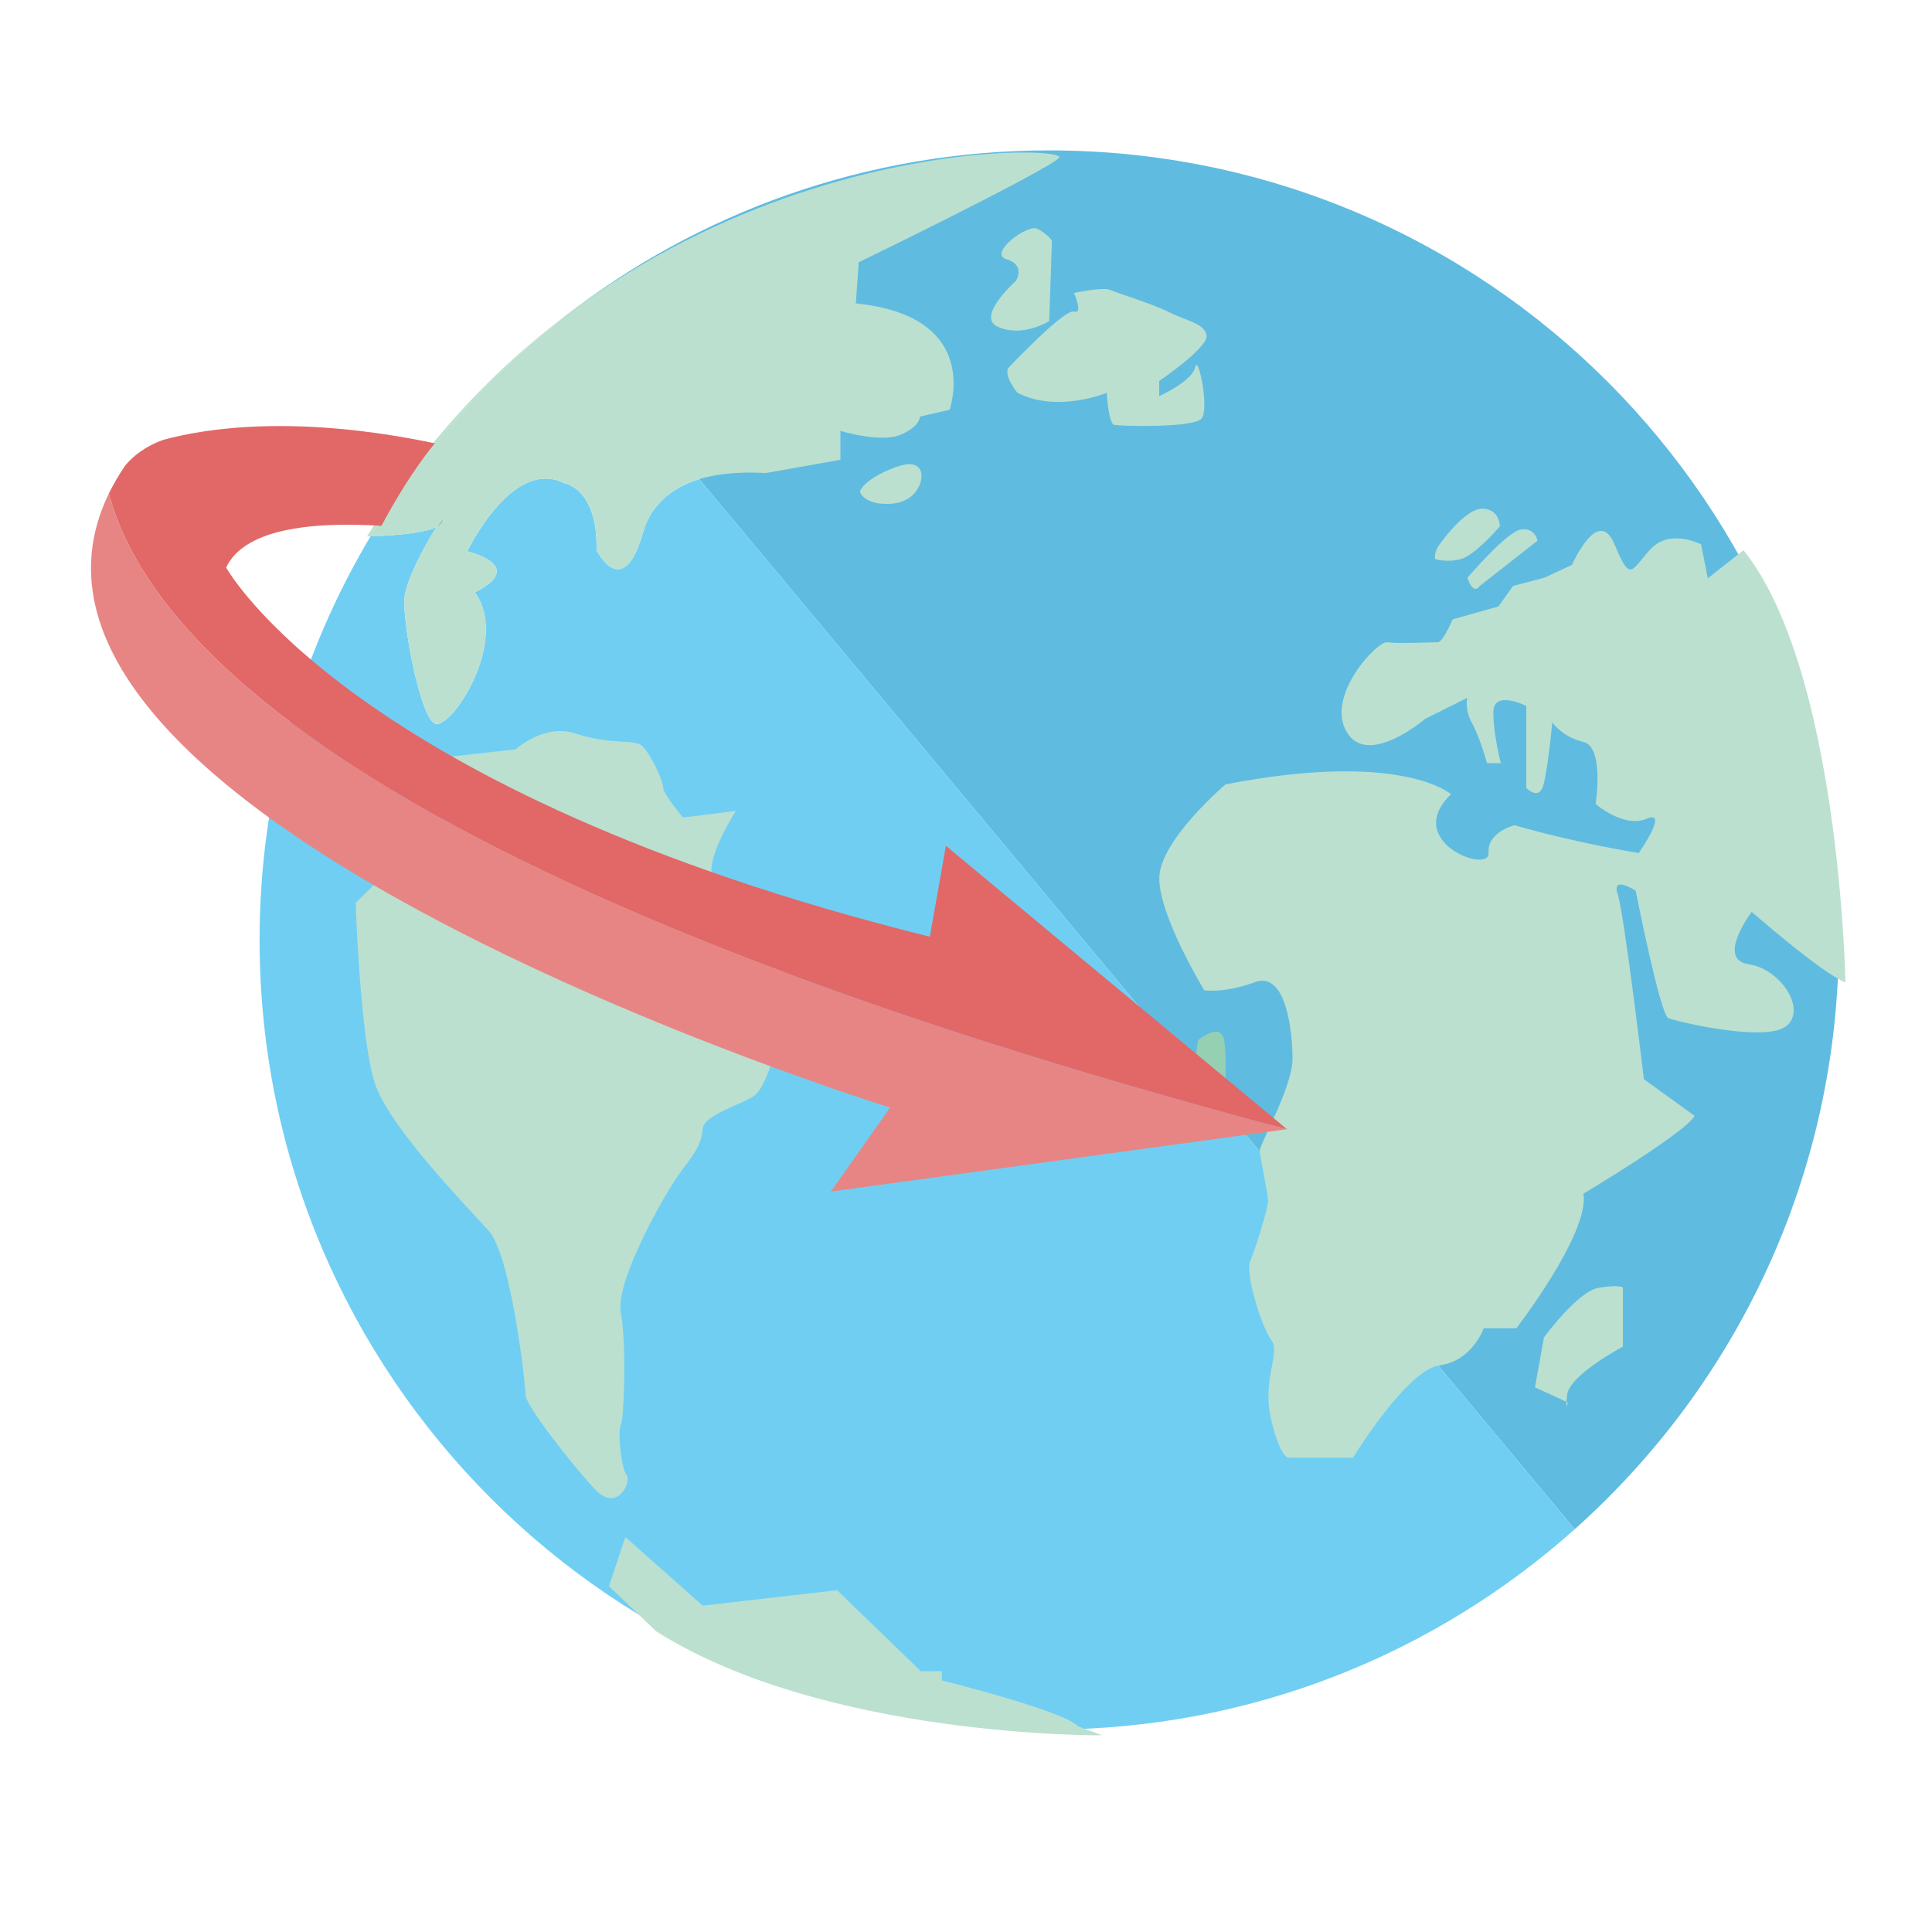 <?xml version="1.0" encoding="iso-8859-1"?>
<!-- Generator: Adobe Illustrator 18.0.0, SVG Export Plug-In . SVG Version: 6.00 Build 0)  -->
<!DOCTYPE svg PUBLIC "-//W3C//DTD SVG 1.1//EN" "http://www.w3.org/Graphics/SVG/1.1/DTD/svg11.dtd">
<svg version="1.1" id="Layer_1" xmlns="http://www.w3.org/2000/svg" xmlns:xlink="http://www.w3.org/1999/xlink" x="0px" y="0px"
	 viewBox="0 0 400 400" style="enable-background:new 0 0 400 400;" xml:space="preserve">
<g>
	<path style="fill:#60BBE0;" d="M380.702,194.614c0-90.286-73.191-163.477-163.477-163.477c-37.867,0-72.722,12.879-100.436,34.489
		l209.245,250.981C359.577,286.668,380.702,243.111,380.702,194.614z"/>
	<path style="fill:#70CEF3;" d="M144.777,99.195c-4.911,1.522-9.843,4.679-11.675,11.132c-4.116,14.5-9.602,3.587-9.602,3.587
		c0.343-12.781-6.671-13.88-6.671-13.88c-10.787-5.396-20.077,14.105-20.077,14.105c12.739,3.626,1.563,8.476,1.563,8.476
		c7.387,10.324-5.316,29.12-8.403,27.138c-3.087-1.982-6.489-20.653-6.183-25.799c0.215-3.617,4.407-11.459,6.642-14.807
		c-3.203,1.477-11.196,1.828-13.66,1.901c-14.577,24.455-22.964,53.027-22.964,83.565c0,90.286,73.191,163.477,163.478,163.477
		c41.788,0,79.907-15.688,108.809-41.484L144.777,99.195z"/>
	<path style="fill:#BBE0CF;" d="M93,167.939V156.69l13.784-1.558c0,0,5.904-5.434,12.425-3.26
		c6.521,2.174,11.239,1.359,13.141,2.174c1.902,0.815,4.94,7.608,4.94,8.966c0,1.359,4.1,6.249,4.1,6.249l10.945-1.359
		c0,0-6.468,10.053-4.758,13.857c1.71,3.804,5.517,4.891,7.419,6.793c1.902,1.902,4.077,5.706,5.436,7.336
		c1.359,1.63,4.348,10.597,1.903,16.846c-2.445,6.249-3.803,12.724-6.521,14.377c-2.717,1.653-10.053,3.827-10.325,6.544
		c-0.272,2.717-0.815,4.076-4.347,8.695c-3.532,4.619-13.814,23.095-12.613,29.344c1.201,6.249,0.701,22.008,0,23.367
		c-0.701,1.359,0.114,8.966,1.201,10.325c1.087,1.359-1.902,7.879-6.521,2.989c-4.619-4.891-14.4-17.389-14.4-19.563
		s-2.989-28.801-7.608-33.963s-20.65-21.465-23.638-30.703s-3.929-37.224-3.929-37.224L93,167.939z"/>
	<path style="fill:#BBE0CF;" d="M116.79,65.626l27.987,33.569c6.123-1.897,13.747-1.249,13.747-1.249L174,95.187v-5.989
		c0,0,8.313,2.566,12.429,0.825c4.116-1.742,4.034-3.775,4.034-3.775l6.132-1.397c0,0,7.011-19.372-19.399-22.033l0.591-8.516
		c0,0,38.046-18.487,41.452-21.585c3.408-3.097-91.995-5.877-143.245,78.349c0,0,0.268-0.005,0.731-0.018
		C87.169,93.526,100.775,78.114,116.79,65.626z"/>
	<path style="fill:#96D1B3;" d="M91.71,107.969c0.204-0.854-0.394-0.237-1.339,1.178C91.096,108.814,91.601,108.429,91.71,107.969z"
		/>
	<path style="fill:#BBE0CF;" d="M178.032,101.759c0,0,0.686-2.517,7.203-4.964c6.517-2.447,5.488,2.482,5.488,2.482
		s-0.627,4.674-6.316,5.017C178.718,104.637,178.032,101.759,178.032,101.759z"/>
	<path style="fill:#BBE0CF;" d="M206.5,67.608c-4.458-2.092,3.839-9.453,3.839-9.453s2.058-3.281-1.919-4.467
		s4.325-7.359,6.348-6.33c2.022,1.029,3.023,2.447,3.023,2.447l-0.564,16.663C217.225,66.468,211.645,70.023,206.5,67.608z"/>
	<path style="fill:#BBE0CF;" d="M208.923,76.009c0,0,11.43-12.102,13.432-11.51c2.002,0.591-0.005-3.852-0.005-3.852
		s6.003-1.267,7.433-0.636c1.43,0.631,8.864,2.902,12.296,4.637c3.432,1.735,7.161,2.241,7.733,4.711S240,78.879,240,78.879V82
		h0.026c0,0,6.757-3.023,7.408-5.954c0.651-2.931,2.939,8.586,1.366,10.588c-1.573,2.002-16.96,1.612-18.132,1.326
		c-1.172-0.286-1.535-6.63-1.535-6.63s-10.219,4.264-18.512-0.026C210.62,81.303,207.508,77.48,208.923,76.009z"/>
	<path style="fill:#BBE0CF;" d="M135.864,337.758l-9.781-9.35l3.384-10.191l16.009,14.212l27.837-3.196L190.643,346H195v1.917
		c0,0,25.543,6.342,28.17,9.495l5.035,1.865C228.205,359.276,170.924,359.872,135.864,337.758z"/>
	<path style="fill:#BBE0CF;" d="M360.97,113.908l-7.396,5.824l-1.371-7.019c0,0-6.437-3.398-10.497,0.997
		c-4.06,4.395-4.065,7.074-7.448-1.039s-8.799,4.286-8.799,4.286l-5.753,2.666l-6.429,1.684l-3.045,4.251l-9.474,2.67
		c0,0-2.03,4.737-3.045,4.737c-1.015,0-8.459,0.338-10.489,0c-2.03-0.338-12.804,11.032-8.432,18.542
		c4.372,7.51,16.214-2.64,16.214-2.64l8.797-4.398c0,0-0.677,2.234,1.015,5.346c1.692,3.112,3.045,8.186,3.045,8.186h2.868
		c0,0-1.55-5.815-1.55-10.551c0-4.737,6.818-1.289,6.818-1.289v16.959c0,0,2.322,2.41,3.337,0c1.015-2.41,2.045-13.576,2.045-13.576
		s2.037,3.045,6.436,4.06c4.398,1.015,2.541,12.857,2.541,12.857s5.838,5.075,10.575,3.045c4.737-2.03-1.648,7.105-1.648,7.105
		s-12.835-2.03-25.692-5.752c0,0-5.741,1.353-5.403,5.752c0.338,4.398-17.966-2.354-7.776-12.18c0,0-10.147-9.135-46.688-2.03
		c0,0-13.533,11.504-13.702,19.285c-0.169,7.782,9.306,23.345,9.306,23.345s4.06,0.677,10.489-1.692
		c6.428-2.368,7.782,10.15,7.782,15.902c0,5.752-6.767,17.594-6.767,18.947s1.692,8.797,1.692,10.489
		c0,1.692-2.707,10.15-3.722,12.519s2.368,13.534,4.398,16.24c2.03,2.707-2.03,8.12,0,16.579c2.03,8.458,3.722,7.782,3.722,7.782
		l13.195,0.013c0,0,11.165-18.258,17.932-19.133s9.135-7.675,9.135-7.675h6.758c0,0,15.234-19.732,13.88-27.853
		c0,0,21.315-12.732,23.007-16.134l-10.489-7.587c0,0-4.06-34.235-5.413-38.295c-1.353-4.06,3.722-0.708,3.722-0.708
		s5.075,25.698,6.767,26.375c1.692,0.677,19.962,5.067,24.36,1.684c4.398-3.383-1.015-11.846-7.782-12.861
		c-6.767-1.015,0.677-10.829,0.677-10.829s14.442,12.644,19.401,14.611C382.076,203.403,380.92,138.837,360.97,113.908z"/>
	<path style="fill:#BBE0CF;" d="M324.585,290.345l-6.783-3.101l1.854-10.333c0,0,6.952-9.558,11.344-10.29
		c4.391-0.732,5.001-0.043,5.001-0.043v12.24c0,0-11.052,5.813-11.54,9.961S324.585,290.345,324.585,290.345z"/>
	<path style="fill:#95D0B3;" d="M248.077,215.347c0,0,4.635-3.903,5.367,0c0.732,3.903,0,14.73,0,15.416s-3.903,1.905-3.903,1.905
		S246.369,223.397,248.077,215.347z"/>
	<path style="fill:#BBE0CF;" d="M298.089,112.657c0,0,5.123-7.336,8.783-7.336c3.659,0,3.659,3.668,3.659,3.668
		s-5.123,5.961-8.051,6.757s-5.367,0-5.367,0S296.832,114.305,298.089,112.657z"/>
	<path style="fill:#BBE0CF;" d="M303.809,119.62c0,0,8.186-9.608,11.114-10.002c2.928-0.394,3.415,2.316,3.415,2.316l-11.954,9.371
		C306.384,121.305,305.137,123.493,303.809,119.62z"/>
	<path style="fill:#BBE0CF;" d="M91.71,107.969c-0.109,0.459-0.614,0.845-1.339,1.178c-2.235,3.347-6.427,11.189-6.642,14.807
		c-0.306,5.147,3.096,23.817,6.183,25.799c3.087,1.982,15.789-16.814,8.403-27.138c0,0,11.176-4.849-1.563-8.476
		c0,0,9.289-19.501,20.077-14.105c0,0,7.014,1.099,6.671,13.88c0,0,5.486,10.912,9.602-3.587c1.831-6.453,6.764-9.611,11.675-11.132
		L116.79,65.626c-16.015,12.488-29.633,27.9-40.078,45.423c2.464-0.073,10.457-0.424,13.66-1.901
		C91.317,107.733,91.914,107.116,91.71,107.969z"/>
	<path style="fill:#E78585;" d="M22.547,102.167C-10.174,169.186,184.29,229.311,184.29,229.311l-12.273,17.391l94.429-12.914
		C77.443,183.651,30.745,133.244,22.547,102.167z"/>
	<path style="fill:#E26767;" d="M192.515,193.945C72.304,164.031,46.821,117.498,46.821,117.498
		c3.736-7.911,17.235-9.543,32.163-8.636c2.585-4.876,6.433-11.422,11.05-17.078c-28.982-6.074-47.655-3.058-56.151-0.737
		c-4.038,1.42-6.524,3.599-7.959,5.338c-1.323,1.933-2.437,3.861-3.376,5.783c8.197,31.077,54.896,81.484,243.899,131.622
		l-70.608-58.678L192.515,193.945z"/>
</g>
</svg>
